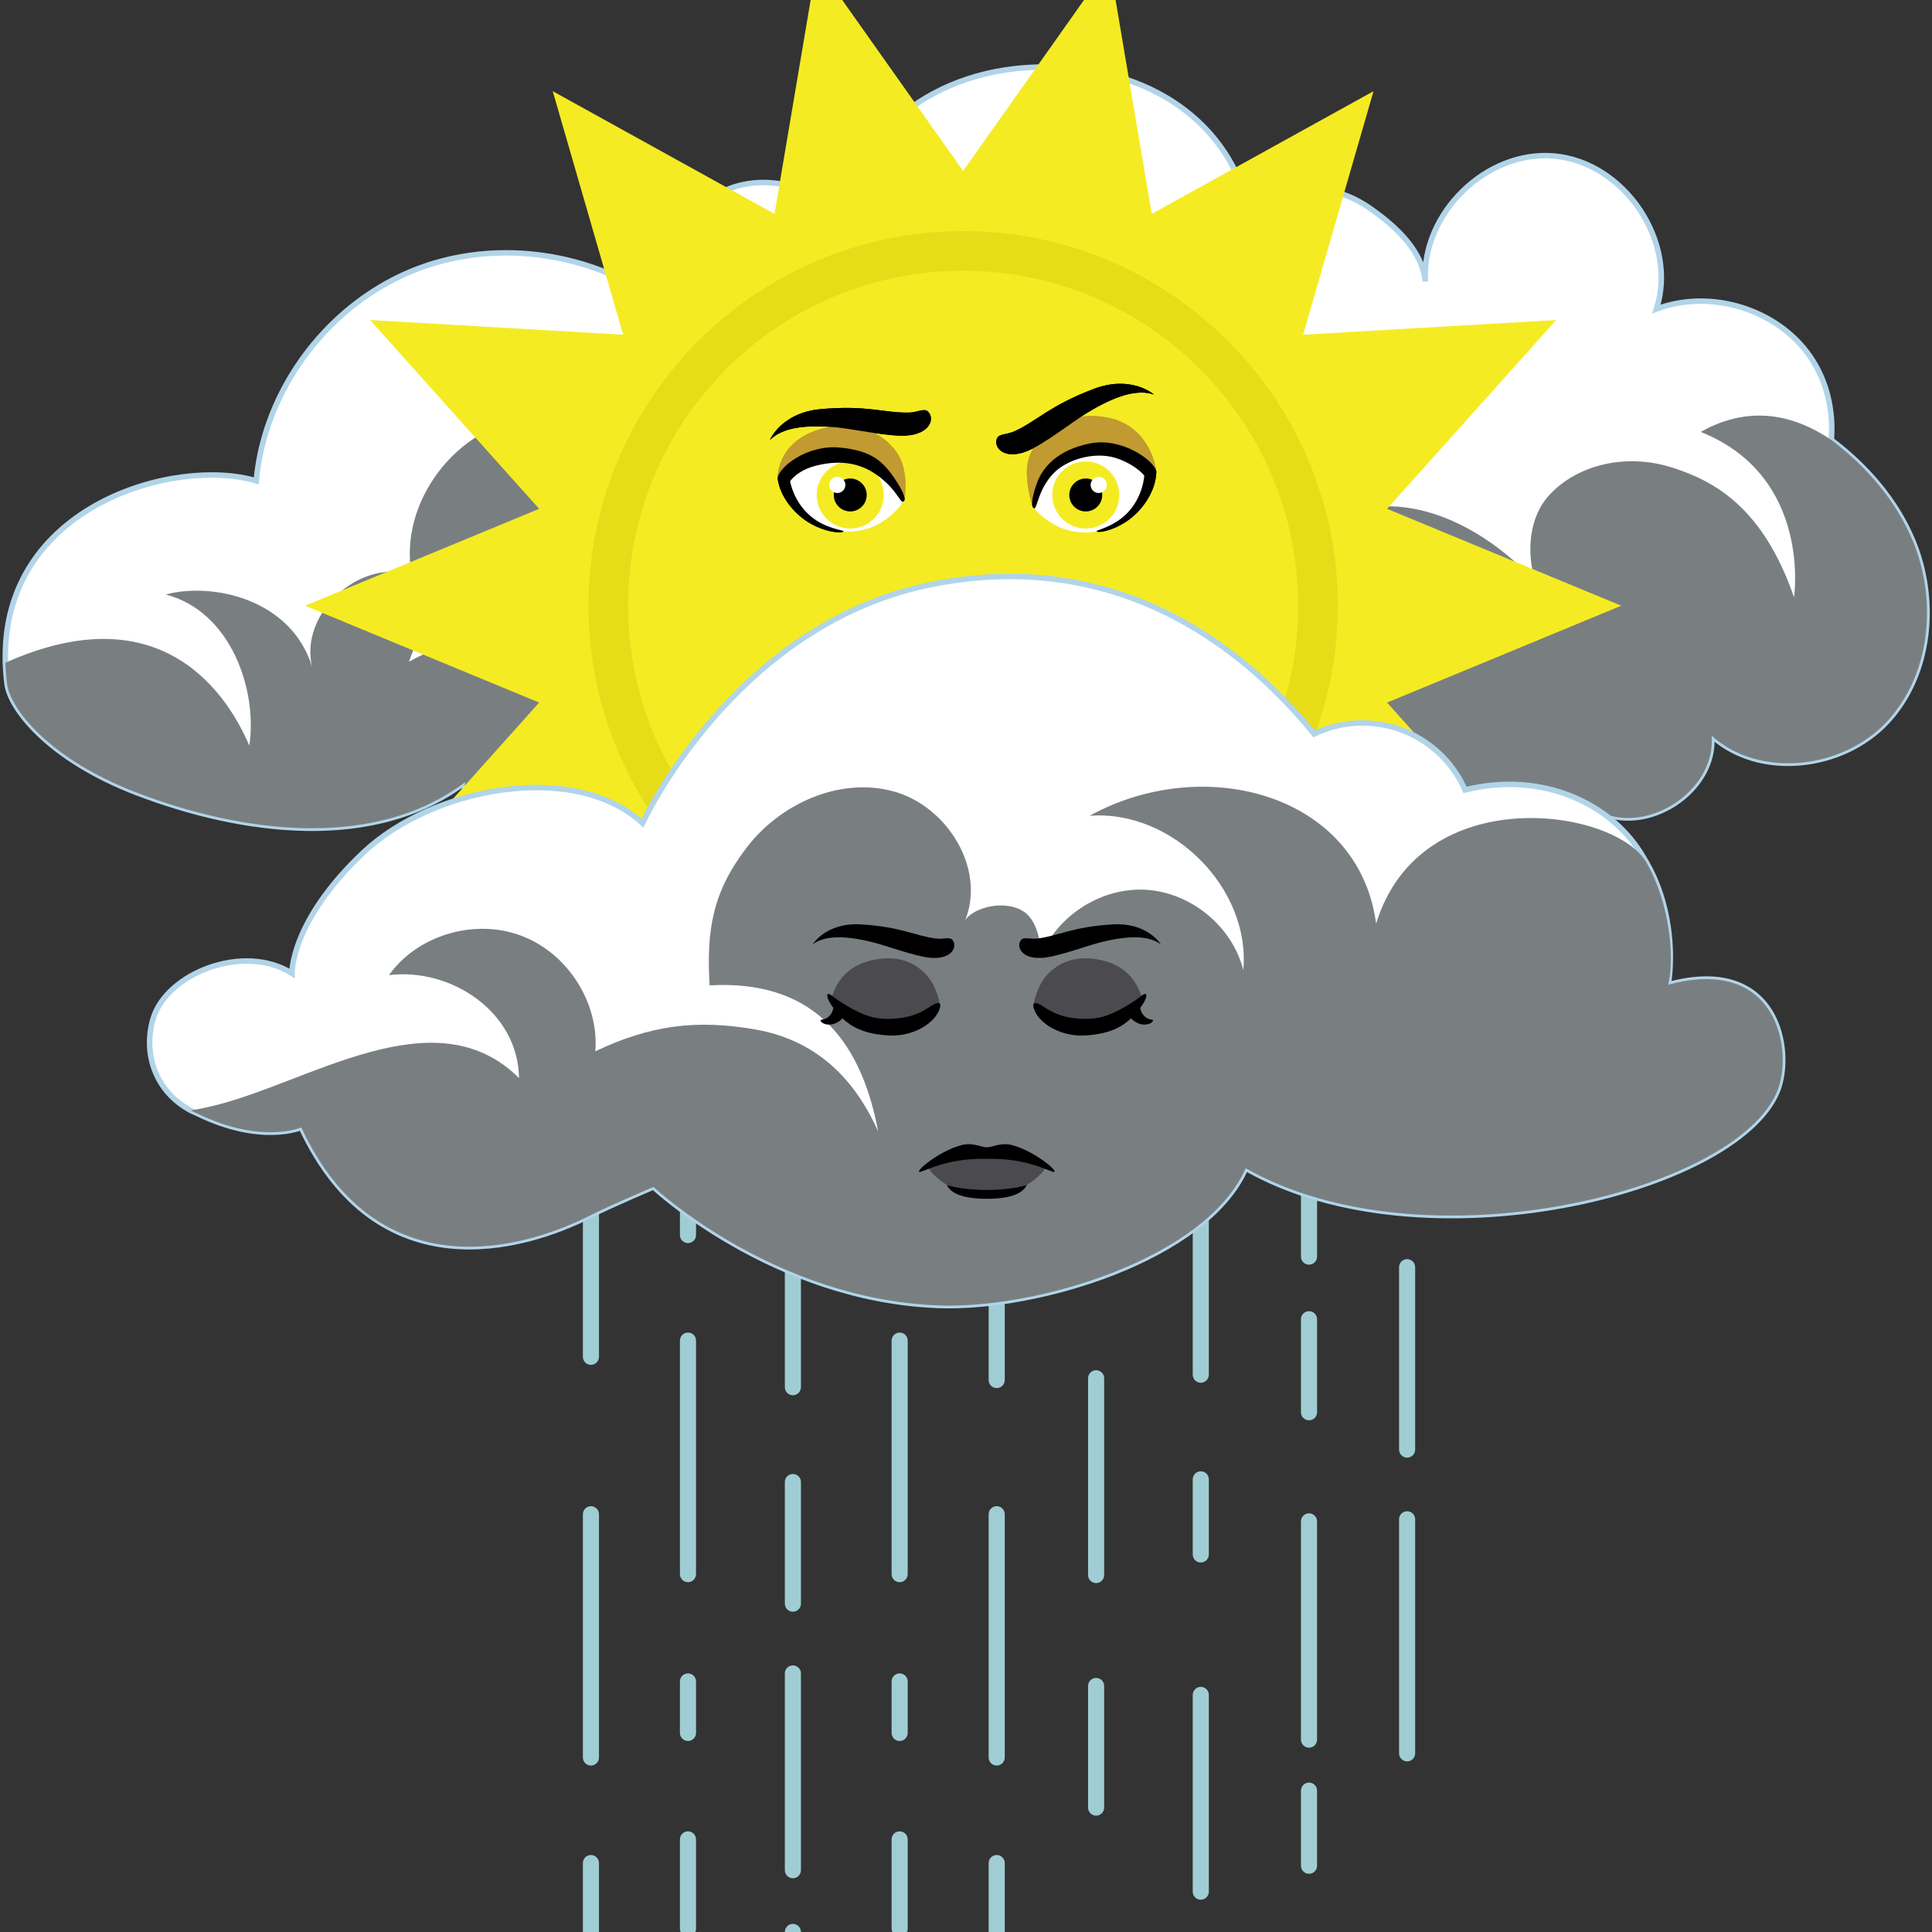 <?xml version="1.0" encoding="UTF-8" standalone="no"?>
<svg
   xmlns:dc="http://purl.org/dc/elements/1.1/"
   xmlns:cc="http://creativecommons.org/ns#"
   xmlns:rdf="http://www.w3.org/1999/02/22-rdf-syntax-ns#"
   xmlns:svg="http://www.w3.org/2000/svg"
   xmlns="http://www.w3.org/2000/svg"
   xmlns:xlink="http://www.w3.org/1999/xlink"
   xmlns:sodipodi="http://sodipodi.sourceforge.net/DTD/sodipodi-0.dtd"
   xmlns:inkscape="http://www.inkscape.org/namespaces/inkscape"
   version="1.0"
   id="Capa_1"
   x="0px"
   y="0px"
   width="360px"
   height="360px"
   viewBox="0 0 360 360"
   enable-background="new 0 0 360 360"
   xml:space="preserve"
   sodipodi:docname="176.svg"
   inkscape:version="1.0 (4035a4fb49, 2020-05-01)"><rect x="0" y="0" width="360" height="360" fill="#333333" stroke="none"/><defs
   id="defs525">
	<defs
   id="defs3">
		<rect
   height="361.142"
   width="360"
   id="SVGID_1_" />
	</defs>
	<clipPath
   id="SVGID_2_">
		<use
   id="use5"
   overflow="visible"
   xlink:href="#SVGID_1_" />
	</clipPath>
	
	
	
	
	
	
	
	

		
		
		
		
		
		
		
		
		
		
		
		
		
		
		
		
		
	<clipPath
   id="SVGID_2_-6"><use
     id="use5-2"
     overflow="visible"
     xlink:href="#SVGID_3_" /></clipPath><clipPath
   id="clipPath118"><use
     id="use116"
     overflow="visible"
     xlink:href="#SVGID_3_" /></clipPath><clipPath
   id="SVGID_2_-3"><use
     id="use5-8"
     overflow="visible"
     xlink:href="#SVGID_3_" /></clipPath><clipPath
   id="clipPath487"><use
     id="use485"
     overflow="visible"
     xlink:href="#SVGID_3_" /></clipPath><clipPath
   id="SVGID_2_-4"><use
     id="use5-27"
     overflow="visible"
     xlink:href="#SVGID_3_" /></clipPath><clipPath
   id="clipPath487-2"><use
     id="use485-8"
     overflow="visible"
     xlink:href="#SVGID_3_" /></clipPath><clipPath
   id="SVGID_2_-0"><use
     id="use5-9"
     overflow="visible"
     xlink:href="#SVGID_3_" /></clipPath><clipPath
   id="SVGID_2_-2"><use
     id="use5-4"
     overflow="visible"
     xlink:href="#SVGID_3_" /></clipPath><rect
   id="SVGID_3_"
   y="-0.57"
   width="360"
   height="361.141" /></defs><sodipodi:namedview
   inkscape:document-rotation="0"
   pagecolor="#ffffff"
   bordercolor="#666666"
   borderopacity="1"
   objecttolerance="10"
   gridtolerance="10"
   guidetolerance="10"
   inkscape:pageopacity="0"
   inkscape:pageshadow="2"
   inkscape:window-width="1920"
   inkscape:window-height="1017"
   id="namedview523"
   showgrid="false"
   inkscape:zoom="1.28"
   inkscape:cx="264.43459"
   inkscape:cy="182.76698"
   inkscape:window-x="-8"
   inkscape:window-y="-8"
   inkscape:window-maximized="1"
   inkscape:current-layer="Capa_1" />
<g
   id="g114">
			<g
   id="g88">
				<path
   fill="#a0cdd3"
   d="m 110.112,117.82 c -0.829,0 -1.5,-0.671 -1.5,-1.5 v -10 c 0,-0.829 0.671,-1.5 1.5,-1.5 0.829,0 1.5,0.671 1.5,1.5 v 10 c 0,0.829 -0.671,1.5 -1.5,1.5 z"
   id="path86" />
			</g>
			<g
   id="g92">
				<path
   fill="#a0cdd3"
   d="m 110.112,171.654 c -0.829,0 -1.5,-0.671 -1.5,-1.5 V 138.82 c 0,-0.829 0.671,-1.5 1.5,-1.5 0.829,0 1.5,0.671 1.5,1.5 v 31.333 c 0,0.829 -0.671,1.501 -1.5,1.501 z"
   id="path90" />
			</g>
			<g
   id="g96">
				<path
   fill="#a0cdd3"
   d="m 110.112,199.654 c -0.829,0 -1.5,-0.671 -1.5,-1.5 v -12 c 0,-0.829 0.671,-1.5 1.5,-1.5 0.829,0 1.5,0.671 1.5,1.5 v 12 c 0,0.828 -0.671,1.5 -1.5,1.5 z"
   id="path94" />
			</g>
			<g
   id="g100">
				<path
   fill="#a0cdd3"
   d="m 110.112,254.32 c -0.829,0 -1.5,-0.672 -1.5,-1.5 v -33.333 c 0,-0.828 0.671,-1.5 1.5,-1.5 0.829,0 1.5,0.672 1.5,1.5 v 33.333 c 0,0.828 -0.671,1.5 -1.5,1.5 z"
   id="path98" />
			</g>
			<g
   id="g104">
				<path
   fill="#a0cdd3"
   d="m 110.112,362.655 c -0.829,0 -1.5,-0.672 -1.5,-1.5 v -14 c 0,-0.828 0.671,-1.5 1.5,-1.5 0.829,0 1.5,0.672 1.5,1.5 v 14 c 0,0.828 -0.671,1.5 -1.5,1.5 z"
   id="path102" />
			</g>
			<g
   id="g108">
				<path
   fill="#a0cdd3"
   d="m 110.112,98.654 c -0.829,0 -1.5,-0.671 -1.5,-1.5 v -14 c 0,-0.829 0.671,-1.5 1.5,-1.5 0.829,0 1.5,0.671 1.5,1.5 v 14 c 0,0.828 -0.671,1.5 -1.5,1.5 z"
   id="path106" />
			</g>
			<g
   id="g112">
				<path
   fill="#a0cdd3"
   d="m 110.112,328.987 c -0.829,0 -1.5,-0.672 -1.5,-1.5 v -45.333 c 0,-0.828 0.671,-1.5 1.5,-1.5 0.829,0 1.5,0.672 1.5,1.5 v 45.333 c 0,0.828 -0.671,1.5 -1.5,1.5 z"
   id="path110" />
			</g>
		</g><g
   id="g140">
			<g
   id="g118">
				<path
   fill="#a0cdd3"
   d="m 128.195,179.805 c -0.828,0 -1.5,-0.671 -1.5,-1.5 v -39.03 c 0,-0.829 0.672,-1.5 1.5,-1.5 0.829,0 1.5,0.671 1.5,1.5 v 39.03 c 0,0.828 -0.671,1.5 -1.5,1.5 z"
   id="path116" />
			</g>
			<g
   id="g122">
				<path
   fill="#a0cdd3"
   d="m 128.195,128.458 c -0.828,0 -1.5,-0.671 -1.5,-1.5 V 87.927 c 0,-0.829 0.672,-1.5 1.5,-1.5 0.829,0 1.5,0.671 1.5,1.5 v 39.031 c 0,0.828 -0.671,1.5 -1.5,1.5 z"
   id="path120" />
			</g>
			<g
   id="g126">
				<path
   fill="#a0cdd3"
   d="m 128.195,231.633 c -0.828,0 -1.5,-0.672 -1.5,-1.5 v -21.755 c 0,-0.829 0.672,-1.5 1.5,-1.5 0.829,0 1.5,0.671 1.5,1.5 v 21.755 c 0,0.828 -0.671,1.5 -1.5,1.5 z"
   id="path124" />
			</g>
			<g
   id="g130">
				<path
   fill="#a0cdd3"
   d="m 128.195,324.411 c -0.828,0 -1.5,-0.672 -1.5,-1.5 v -9.598 c 0,-0.828 0.672,-1.5 1.5,-1.5 0.829,0 1.5,0.672 1.5,1.5 v 9.598 c 0,0.828 -0.671,1.5 -1.5,1.5 z"
   id="path128" />
			</g>
			<g
   id="g134">
				<path
   fill="#a0cdd3"
   d="m 128.195,360.881 c -0.828,0 -1.5,-0.672 -1.5,-1.5 v -16.637 c 0,-0.828 0.672,-1.5 1.5,-1.5 0.829,0 1.5,0.672 1.5,1.5 v 16.637 c 0,0.828 -0.671,1.5 -1.5,1.5 z"
   id="path132" />
			</g>
			<g
   id="g138">
				<path
   fill="#a0cdd3"
   d="m 128.195,294.817 c -0.828,0 -1.5,-0.672 -1.5,-1.5 v -43.51 c 0,-0.828 0.672,-1.5 1.5,-1.5 0.829,0 1.5,0.672 1.5,1.5 v 43.51 c 0,0.829 -0.671,1.5 -1.5,1.5 z"
   id="path136" />
			</g>
		</g><g
   id="g200">
			<g
   id="g170">
				<path
   fill="#a0cdd3"
   d="m 243.916,325.655 c -0.829,0 -1.5,-0.672 -1.5,-1.5 v -40.667 c 0,-0.828 0.671,-1.5 1.5,-1.5 0.828,0 1.5,0.672 1.5,1.5 v 40.667 c 0,0.828 -0.672,1.5 -1.5,1.5 z"
   id="path168" />
			</g>
			<g
   id="g174">
				<path
   fill="#a0cdd3"
   d="m 243.916,235.654 c -0.829,0 -1.5,-0.672 -1.5,-1.5 V 216.82 c 0,-0.828 0.671,-1.5 1.5,-1.5 0.828,0 1.5,0.672 1.5,1.5 v 17.334 c 0,0.828 -0.672,1.5 -1.5,1.5 z"
   id="path172" />
			</g>
			<g
   id="g178">
				<path
   fill="#a0cdd3"
   d="m 243.916,136.154 c -0.829,0 -1.5,-0.671 -1.5,-1.5 V 117.32 c 0,-0.829 0.671,-1.5 1.5,-1.5 0.828,0 1.5,0.671 1.5,1.5 v 17.333 c 0,0.829 -0.672,1.501 -1.5,1.501 z"
   id="path176" />
			</g>
			<g
   id="g182">
				<path
   fill="#a0cdd3"
   d="m 243.916,264.654 c -0.829,0 -1.5,-0.672 -1.5,-1.5 V 245.82 c 0,-0.828 0.671,-1.5 1.5,-1.5 0.828,0 1.5,0.672 1.5,1.5 v 17.334 c 0,0.828 -0.672,1.5 -1.5,1.5 z"
   id="path180" />
			</g>
			<g
   id="g186">
				<path
   fill="#a0cdd3"
   d="m 243.916,206.82 c -0.829,0 -1.5,-0.671 -1.5,-1.5 v -10 c 0,-0.829 0.671,-1.5 1.5,-1.5 0.828,0 1.5,0.671 1.5,1.5 v 10 c 0,0.829 -0.672,1.5 -1.5,1.5 z"
   id="path184" />
			</g>
			<g
   id="g190">
				<path
   fill="#a0cdd3"
   d="m 243.916,103.487 c -0.829,0 -1.5,-0.671 -1.5,-1.5 v -10 c 0,-0.829 0.671,-1.5 1.5,-1.5 0.828,0 1.5,0.671 1.5,1.5 v 10 c 0,0.829 -0.672,1.5 -1.5,1.5 z"
   id="path188" />
			</g>
			<g
   id="g194">
				<path
   fill="#a0cdd3"
   d="m 243.916,187.32 c -0.829,0 -1.5,-0.671 -1.5,-1.5 v -35.333 c 0,-0.829 0.671,-1.5 1.5,-1.5 0.828,0 1.5,0.671 1.5,1.5 v 35.333 c 0,0.829 -0.672,1.5 -1.5,1.5 z"
   id="path192" />
			</g>
			<g
   id="g198">
				<path
   fill="#a0cdd3"
   d="m 243.916,349.155 c -0.829,0 -1.5,-0.672 -1.5,-1.5 v -14 c 0,-0.828 0.671,-1.5 1.5,-1.5 0.828,0 1.5,0.672 1.5,1.5 v 14 c 0,0.828 -0.672,1.5 -1.5,1.5 z"
   id="path196" />
			</g>
		</g><g
   id="g230">
			<g
   id="g204">
				<path
   fill="#a0cdd3"
   d="m 204.244,157.82 c -0.828,0 -1.5,-0.671 -1.5,-1.5 v -10 c 0,-0.829 0.672,-1.5 1.5,-1.5 0.828,0 1.5,0.671 1.5,1.5 v 10 c 0,0.829 -0.672,1.5 -1.5,1.5 z"
   id="path202" />
			</g>
			<g
   id="g208">
				<path
   fill="#a0cdd3"
   d="m 204.244,108.487 c -0.828,0 -1.5,-0.671 -1.5,-1.5 v -10 c 0,-0.829 0.672,-1.5 1.5,-1.5 0.828,0 1.5,0.671 1.5,1.5 v 10 c 0,0.829 -0.672,1.5 -1.5,1.5 z"
   id="path206" />
			</g>
			<g
   id="g212">
				<path
   fill="#a0cdd3"
   d="m 204.244,338.321 c -0.828,0 -1.5,-0.672 -1.5,-1.5 v -22.666 c 0,-0.829 0.672,-1.5 1.5,-1.5 0.828,0 1.5,0.672 1.5,1.5 v 22.666 c 0,0.828 -0.672,1.5 -1.5,1.5 z"
   id="path210" />
			</g>
			<g
   id="g216">
				<path
   fill="#a0cdd3"
   d="m 204.244,136.32 c -0.828,0 -1.5,-0.671 -1.5,-1.5 v -17.333 c 0,-0.829 0.672,-1.5 1.5,-1.5 0.828,0 1.5,0.671 1.5,1.5 v 17.333 c 0,0.829 -0.672,1.5 -1.5,1.5 z"
   id="path214" />
			</g>
			<g
   id="g220">
				<path
   fill="#a0cdd3"
   d="m 204.244,204.32 c -0.828,0 -1.5,-0.671 -1.5,-1.5 v -35.333 c 0,-0.829 0.672,-1.5 1.5,-1.5 0.828,0 1.5,0.671 1.5,1.5 v 35.333 c 0,0.829 -0.672,1.5 -1.5,1.5 z"
   id="path218" />
			</g>
			<g
   id="g224">
				<path
   fill="#a0cdd3"
   d="m 204.244,237.654 c -0.828,0 -1.5,-0.672 -1.5,-1.5 v -14 c 0,-0.828 0.672,-1.5 1.5,-1.5 0.828,0 1.5,0.672 1.5,1.5 v 14 c 0,0.828 -0.672,1.5 -1.5,1.5 z"
   id="path222" />
			</g>
			<g
   id="g228">
				<path
   fill="#a0cdd3"
   d="m 204.244,294.987 c -0.828,0 -1.5,-0.672 -1.5,-1.5 V 256.82 c 0,-0.828 0.672,-1.5 1.5,-1.5 0.828,0 1.5,0.672 1.5,1.5 v 36.667 c 0,0.828 -0.672,1.5 -1.5,1.5 z"
   id="path226" />
			</g>
		</g><g
   id="g264">
			<g
   id="g234">
				<path
   fill="#a0cdd3"
   d="m 147.744,122.82 c -0.828,0 -1.5,-0.671 -1.5,-1.5 v -10 c 0,-0.829 0.672,-1.5 1.5,-1.5 0.828,0 1.5,0.671 1.5,1.5 v 10 c 0,0.829 -0.672,1.5 -1.5,1.5 z"
   id="path232" />
			</g>
			<g
   id="g238">
				<path
   fill="#a0cdd3"
   d="m 147.744,300.32 c -0.828,0 -1.5,-0.672 -1.5,-1.5 v -22.666 c 0,-0.828 0.672,-1.5 1.5,-1.5 0.828,0 1.5,0.672 1.5,1.5 v 22.666 c 0,0.828 -0.672,1.5 -1.5,1.5 z"
   id="path236" />
			</g>
			<g
   id="g242">
				<path
   fill="#a0cdd3"
   d="m 147.744,101.32 c -0.828,0 -1.5,-0.671 -1.5,-1.5 V 82.487 c 0,-0.829 0.672,-1.5 1.5,-1.5 0.828,0 1.5,0.671 1.5,1.5 V 99.82 c 0,0.829 -0.672,1.5 -1.5,1.5 z"
   id="path240" />
			</g>
			<g
   id="g246">
				<path
   fill="#a0cdd3"
   d="m 147.744,378.821 c -0.828,0 -1.5,-0.672 -1.5,-1.5 v -17.334 c 0,-0.828 0.672,-1.5 1.5,-1.5 0.828,0 1.5,0.672 1.5,1.5 v 17.334 c 0,0.828 -0.672,1.5 -1.5,1.5 z"
   id="path244" />
			</g>
			<g
   id="g250">
				<path
   fill="#a0cdd3"
   d="m 147.744,169.32 c -0.828,0 -1.5,-0.671 -1.5,-1.5 v -35.333 c 0,-0.829 0.672,-1.5 1.5,-1.5 0.828,0 1.5,0.671 1.5,1.5 v 35.333 c 0,0.829 -0.672,1.5 -1.5,1.5 z"
   id="path248" />
			</g>
			<g
   id="g254">
				<path
   fill="#a0cdd3"
   d="m 147.744,202.654 c -0.828,0 -1.5,-0.671 -1.5,-1.5 v -14 c 0,-0.829 0.672,-1.5 1.5,-1.5 0.828,0 1.5,0.671 1.5,1.5 v 14 c 0,0.828 -0.672,1.5 -1.5,1.5 z"
   id="path252" />
			</g>
			<g
   id="g258">
				<path
   fill="#a0cdd3"
   d="m 147.744,259.987 c -0.828,0 -1.5,-0.672 -1.5,-1.5 V 221.82 c 0,-0.828 0.672,-1.5 1.5,-1.5 0.828,0 1.5,0.672 1.5,1.5 v 36.667 c 0,0.828 -0.672,1.5 -1.5,1.5 z"
   id="path256" />
			</g>
			<g
   id="g262">
				<path
   fill="#a0cdd3"
   d="m 147.744,349.987 c -0.828,0 -1.5,-0.672 -1.5,-1.5 V 311.82 c 0,-0.828 0.672,-1.5 1.5,-1.5 0.828,0 1.5,0.672 1.5,1.5 v 36.667 c 0,0.828 -0.672,1.5 -1.5,1.5 z"
   id="path260" />
			</g>
		</g><g
   id="g290">
			<g
   id="g268">
				<path
   fill="#a0cdd3"
   d="m 262.195,165.47 c -0.828,0 -1.5,-0.671 -1.5,-1.5 v -16.675 c 0,-0.829 0.672,-1.5 1.5,-1.5 0.829,0 1.5,0.671 1.5,1.5 v 16.675 c 0,0.828 -0.671,1.5 -1.5,1.5 z"
   id="path266" />
			</g>
			<g
   id="g272">
				<path
   fill="#a0cdd3"
   d="m 262.195,102.938 c -0.828,0 -1.5,-0.671 -1.5,-1.5 V 84.764 c 0,-0.829 0.672,-1.5 1.5,-1.5 0.829,0 1.5,0.671 1.5,1.5 v 16.675 c 0,0.828 -0.671,1.499 -1.5,1.499 z"
   id="path270" />
			</g>
			<g
   id="g276">
				<path
   fill="#a0cdd3"
   d="m 262.195,134.845 c -0.828,0 -1.5,-0.671 -1.5,-1.5 V 116.67 c 0,-0.829 0.672,-1.5 1.5,-1.5 0.829,0 1.5,0.671 1.5,1.5 v 16.675 c 0,0.829 -0.671,1.5 -1.5,1.5 z"
   id="path274" />
			</g>
			<g
   id="g280">
				<path
   fill="#a0cdd3"
   d="m 262.195,271.612 c -0.828,0 -1.5,-0.672 -1.5,-1.5 v -33.991 c 0,-0.828 0.672,-1.5 1.5,-1.5 0.829,0 1.5,0.672 1.5,1.5 v 33.991 c 0,0.828 -0.671,1.5 -1.5,1.5 z"
   id="path278" />
			</g>
			<g
   id="g284">
				<path
   fill="#a0cdd3"
   d="m 262.195,222.068 c -0.828,0 -1.5,-0.672 -1.5,-1.5 v -43.611 c 0,-0.829 0.672,-1.5 1.5,-1.5 0.829,0 1.5,0.671 1.5,1.5 v 43.611 c 0,0.828 -0.671,1.5 -1.5,1.5 z"
   id="path282" />
			</g>
			<g
   id="g288">
				<path
   fill="#a0cdd3"
   d="m 262.195,328.211 c -0.828,0 -1.5,-0.672 -1.5,-1.5 V 283.1 c 0,-0.828 0.672,-1.5 1.5,-1.5 0.829,0 1.5,0.672 1.5,1.5 v 43.612 c 0,0.828 -0.671,1.499 -1.5,1.499 z"
   id="path286" />
			</g>
		</g><g
   id="g320">
			<g
   id="g294">
				<path
   fill="#a0cdd3"
   d="m 185.721,88.82 c -0.828,0 -1.5,-0.671 -1.5,-1.5 v -10 c 0,-0.829 0.672,-1.5 1.5,-1.5 0.829,0 1.5,0.671 1.5,1.5 v 10 c 0,0.829 -0.671,1.5 -1.5,1.5 z"
   id="path292" />
			</g>
			<g
   id="g298">
				<path
   fill="#a0cdd3"
   d="m 185.721,179.32 c -0.828,0 -1.5,-0.671 -1.5,-1.5 v -31.333 c 0,-0.829 0.672,-1.5 1.5,-1.5 0.829,0 1.5,0.671 1.5,1.5 v 31.333 c 0,0.829 -0.671,1.5 -1.5,1.5 z"
   id="path296" />
			</g>
			<g
   id="g302">
				<path
   fill="#a0cdd3"
   d="m 185.721,208.32 c -0.828,0 -1.5,-0.671 -1.5,-1.5 v -12 c 0,-0.829 0.672,-1.5 1.5,-1.5 0.829,0 1.5,0.671 1.5,1.5 v 12 c 0,0.829 -0.671,1.5 -1.5,1.5 z"
   id="path300" />
			</g>
			<g
   id="g306">
				<path
   fill="#a0cdd3"
   d="m 185.721,258.654 c -0.828,0 -1.5,-0.672 -1.5,-1.5 V 223.82 c 0,-0.828 0.672,-1.5 1.5,-1.5 0.829,0 1.5,0.672 1.5,1.5 v 33.334 c 0,0.828 -0.671,1.5 -1.5,1.5 z"
   id="path304" />
			</g>
			<g
   id="g310">
				<path
   fill="#a0cdd3"
   d="m 185.721,134.32 c -0.828,0 -1.5,-0.671 -1.5,-1.5 V 99.487 c 0,-0.829 0.672,-1.5 1.5,-1.5 0.829,0 1.5,0.671 1.5,1.5 v 33.333 c 0,0.829 -0.671,1.5 -1.5,1.5 z"
   id="path308" />
			</g>
			<g
   id="g314">
				<path
   fill="#a0cdd3"
   d="m 185.721,362.655 c -0.828,0 -1.5,-0.672 -1.5,-1.5 v -14 c 0,-0.828 0.672,-1.5 1.5,-1.5 0.829,0 1.5,0.672 1.5,1.5 v 14 c 0,0.828 -0.671,1.5 -1.5,1.5 z"
   id="path312" />
			</g>
			<g
   id="g318">
				<path
   fill="#a0cdd3"
   d="m 185.721,328.987 c -0.828,0 -1.5,-0.672 -1.5,-1.5 v -45.333 c 0,-0.828 0.672,-1.5 1.5,-1.5 0.829,0 1.5,0.672 1.5,1.5 v 45.333 c 0,0.828 -0.671,1.5 -1.5,1.5 z"
   id="path316" />
			</g>
		</g><g
   id="g350">
			<g
   id="g324">
				<path
   fill="#a0cdd3"
   d="m 167.638,179.805 c -0.829,0 -1.5,-0.671 -1.5,-1.5 v -39.03 c 0,-0.829 0.671,-1.5 1.5,-1.5 0.829,0 1.5,0.671 1.5,1.5 v 39.03 c 0,0.828 -0.671,1.5 -1.5,1.5 z"
   id="path322" />
			</g>
			<g
   id="g328">
				<path
   fill="#a0cdd3"
   d="m 167.638,128.458 c -0.829,0 -1.5,-0.671 -1.5,-1.5 V 87.927 c 0,-0.829 0.671,-1.5 1.5,-1.5 0.829,0 1.5,0.671 1.5,1.5 v 39.031 c 0,0.828 -0.671,1.5 -1.5,1.5 z"
   id="path326" />
			</g>
			<g
   id="g332">
				<path
   fill="#a0cdd3"
   d="m 167.638,231.633 c -0.829,0 -1.5,-0.672 -1.5,-1.5 v -21.755 c 0,-0.829 0.671,-1.5 1.5,-1.5 0.829,0 1.5,0.671 1.5,1.5 v 21.755 c 0,0.828 -0.671,1.5 -1.5,1.5 z"
   id="path330" />
			</g>
			<g
   id="g336">
				<path
   fill="#a0cdd3"
   d="m 167.638,79.632 c -0.829,0 -1.5,-0.671 -1.5,-1.5 V 56.377 c 0,-0.829 0.671,-1.5 1.5,-1.5 0.829,0 1.5,0.671 1.5,1.5 v 21.755 c 0,0.829 -0.671,1.5 -1.5,1.5 z"
   id="path334" />
			</g>
			<g
   id="g340">
				<path
   fill="#a0cdd3"
   d="m 167.638,324.411 c -0.829,0 -1.5,-0.672 -1.5,-1.5 v -9.598 c 0,-0.828 0.671,-1.5 1.5,-1.5 0.829,0 1.5,0.672 1.5,1.5 v 9.598 c 0,0.828 -0.671,1.5 -1.5,1.5 z"
   id="path338" />
			</g>
			<g
   id="g344">
				<path
   fill="#a0cdd3"
   d="m 167.638,360.881 c -0.829,0 -1.5,-0.672 -1.5,-1.5 v -16.637 c 0,-0.828 0.671,-1.5 1.5,-1.5 0.829,0 1.5,0.672 1.5,1.5 v 16.637 c 0,0.828 -0.671,1.5 -1.5,1.5 z"
   id="path342" />
			</g>
			<g
   id="g348">
				<path
   fill="#a0cdd3"
   d="m 167.638,294.817 c -0.829,0 -1.5,-0.672 -1.5,-1.5 v -43.51 c 0,-0.828 0.671,-1.5 1.5,-1.5 0.829,0 1.5,0.672 1.5,1.5 v 43.51 c 0,0.829 -0.671,1.5 -1.5,1.5 z"
   id="path346" />
			</g>
		</g><g
   id="g376">
			<g
   id="g354">
				<path
   fill="#a0cdd3"
   d="m 223.749,257.654 c -0.829,0 -1.5,-0.672 -1.5,-1.5 V 224.82 c 0,-0.828 0.671,-1.5 1.5,-1.5 0.829,0 1.5,0.672 1.5,1.5 v 31.334 c 0,0.828 -0.671,1.5 -1.5,1.5 z"
   id="path352" />
			</g>
			<g
   id="g358">
				<path
   fill="#a0cdd3"
   d="m 223.749,291.154 c -0.829,0 -1.5,-0.672 -1.5,-1.5 v -14 c 0,-0.828 0.671,-1.5 1.5,-1.5 0.829,0 1.5,0.672 1.5,1.5 v 14 c 0,0.828 -0.671,1.5 -1.5,1.5 z"
   id="path356" />
			</g>
			<g
   id="g362">
				<path
   fill="#a0cdd3"
   d="m 223.749,353.987 c -0.829,0 -1.5,-0.672 -1.5,-1.5 v -36.666 c 0,-0.828 0.671,-1.5 1.5,-1.5 0.829,0 1.5,0.672 1.5,1.5 v 36.666 c 0,0.828 -0.671,1.5 -1.5,1.5 z"
   id="path360" />
			</g>
			<g
   id="g366">
				<path
   fill="#a0cdd3"
   d="m 223.749,175.987 c -0.829,0 -1.5,-0.671 -1.5,-1.5 v -45.333 c 0,-0.829 0.671,-1.5 1.5,-1.5 0.829,0 1.5,0.671 1.5,1.5 v 45.333 c 0,0.829 -0.671,1.5 -1.5,1.5 z"
   id="path364" />
			</g>
			<g
   id="g370">
				<path
   fill="#a0cdd3"
   d="m 223.749,207.32 c -0.829,0 -1.5,-0.671 -1.5,-1.5 v -19.333 c 0,-0.829 0.671,-1.5 1.5,-1.5 0.829,0 1.5,0.671 1.5,1.5 v 19.333 c 0,0.829 -0.671,1.5 -1.5,1.5 z"
   id="path368" />
			</g>
			<g
   id="g374">
				<path
   fill="#a0cdd3"
   d="m 223.749,117.32 c -0.829,0 -1.5,-0.671 -1.5,-1.5 V 96.487 c 0,-0.829 0.671,-1.5 1.5,-1.5 0.829,0 1.5,0.671 1.5,1.5 v 19.333 c 0,0.829 -0.671,1.5 -1.5,1.5 z"
   id="path372" />
			</g>
		</g><g
   transform="matrix(1.029,0,0,1.02,-5.19,-2.593)"
   id="g496"
   clip-path="url(#SVGID_2_)">
		<g
   id="g492">
			<path
   id="path488"
   d="m 6.021,123.616 c 0.044,1.267 0.139,2.583 0.312,3.921 0.556,4.384 7.473,13.625 23.477,19.812 19.213,7.42 43.032,10.529 59.446,-1.906 -1.245,10.708 10.741,17.624 20.755,21.554 10.666,4.153 21.547,8.359 32.964,8.852 11.418,0.479 23.677,-3.413 30.353,-12.683 9.402,16.382 33.376,22.158 49.195,11.866 9.697,13.898 28.996,20.22 45.028,14.724 16.026,-5.47 27.422,-22.284 26.574,-39.21 8.909,4.867 21.718,-3.473 20.866,-13.606 8.72,7.935 23.78,6.083 31.765,-2.589 7.971,-8.674 9.137,-22.292 4.594,-33.165 -3.061,-7.315 -8.354,-13.448 -14.69,-18.275 0.225,-2.688 0.008,-5.419 -0.638,-8.041 -0.648,-2.594 -1.729,-5.062 -3.248,-7.269 -5.929,-8.614 -18.021,-12.341 -27.78,-8.598 3.924,-12.221 -5.727,-26.793 -18.499,-27.959 -12.358,-1.127 -24.082,10.612 -23.343,22.908 -0.604,-5.624 -5.205,-9.921 -9.851,-13.238 -10.877,-7.771 -20.069,-0.697 -22.189,0.152 C 227.991,25.76 213.733,14.191 192.829,14.802 171.941,15.401 158.676,29.253 157.703,42.991 152.715,35.886 141.891,33.696 134.53,38.303 127.194,42.928 124.439,53.621 128.687,61.2 116.263,49.403 96.926,45.502 80.908,51.554 64.874,57.605 52.955,73.325 51.442,90.391 37.094,85.985 5.156,94.721 6.021,123.616 Z"
   stroke-miterlimit="10"
   stroke="#b1d4e9"
   fill="#ffffff" />
			<path
   id="path490"
   d="m 240.463,123.629 c -5.26,-0.457 -10.567,1.175 -15.053,3.959 -0.804,0.499 -1.674,1.056 -2.613,0.949 -1.08,-0.123 -1.844,-1.065 -2.587,-1.857 -4.073,-4.344 -10.599,-5.652 -16.496,-4.812 -5.896,0.841 -11.344,3.529 -16.675,6.181 0.821,-5.921 1.87,-12.309 6.169,-16.462 3.727,-3.601 9.44,-4.766 14.471,-3.518 5.031,1.248 9.354,4.691 12.279,8.97 0.869,1.27 1.856,2.763 3.391,2.885 0.96,0.077 1.858,-0.428 2.712,-0.875 7.779,-4.063 17.493,-4.189 25.375,-0.33 7.882,3.859 13.737,11.61 15.298,20.247 -0.911,-5.035 -21.68,-14.939 -26.271,-15.337 z"
   stroke-miterlimit="10"
   stroke="#b1d4e9"
   fill="#ffffff" />
		</g>
		<path
   id="path494"
   d="m 351.35,101.185 c -3.061,-7.315 -8.354,-13.448 -14.69,-18.275 -8.911,-6.072 -16.892,-5.285 -23.645,-1.464 20.205,8.128 16.897,30.204 16.897,30.204 -5.604,-16.38 -14.392,-21.246 -22.113,-23.707 -8.415,-2.681 -17.145,-0.465 -22.175,5.009 -3.735,4.066 -4.19,10.458 -2.579,15.8 -14.052,-14.968 -28.886,-15.765 -35.217,-11.403 14.069,3.063 17.373,16.155 17.373,16.155 -36.376,-17.766 -56.801,0.481 -56.801,0.481 0,0 1.357,-18.022 26.063,-18.773 -1.347,-12.804 -10.185,-26.594 -25.236,-27.529 -18.583,-1.142 -33.928,12.099 -33.188,31.958 -6.645,-1.483 -13.541,5.75 -11.757,12.317 -4.604,-3.631 -9.495,-7.412 -15.294,-8.355 -5.799,-0.931 -12.678,2.09 -13.879,7.841 -8.119,0.808 -14.78,8.903 -13.986,17.02 -10.968,-10.39 -28.907,-12.543 -42.023,-5.034 6.323,-18.98 30.68,-29.473 48.836,-21.053 -0.42,-13.364 -13.641,-24.89 -26.938,-23.49 -13.285,1.415 -23.81,15.471 -21.405,28.621 -9.526,-2.993 -20.393,7.165 -18.029,16.871 -3.766,-12.434 -18.076,-15.517 -26.496,-13.233 11.843,3.12 16.632,17.532 15.125,27.611 -3.85,-9.137 -15.716,-28.008 -44.17,-15.141 0.044,1.267 0.139,2.583 0.312,3.921 0.556,4.384 7.473,13.625 23.477,19.812 19.213,7.42 43.032,10.529 59.446,-1.906 -1.245,10.708 10.741,17.624 20.755,21.554 10.666,4.153 21.547,8.359 32.964,8.852 11.418,0.479 23.677,-3.413 30.353,-12.683 9.402,16.382 33.376,22.158 49.195,11.866 9.697,13.898 28.996,20.22 45.028,14.724 16.026,-5.47 27.422,-22.284 26.574,-39.21 8.909,4.867 21.718,-3.473 20.866,-13.606 8.72,7.935 23.78,6.083 31.765,-2.589 7.969,-8.675 9.135,-22.292 4.592,-33.166 z"
   fill="#797f81" />
	</g><g
   transform="matrix(0.882,0,0,0.882,-326.259,-44.496)"
   id="g1205"><g
     id="g1154"
     transform="translate(396.094,11.719)"><g
       id="g28-53"
       clip-path="url(#SVGID_2_-4)"><g
         id="g20-0"><polygon
           id="polygon18-0"
           points="249.112,109.438 302.573,106.344 266.854,146.229 316.325,166.694 266.854,187.16 302.573,227.047 249.111,223.951 263.989,275.392 217.134,249.478 208.213,302.273 177.287,258.543 146.363,302.273 137.44,249.478 90.587,275.392 105.464,223.951 52.002,227.044 87.723,187.159 38.25,166.694 87.723,146.229 52.002,106.344 105.465,109.437 90.587,57.995 137.441,83.909 146.363,31.113 177.287,74.845 208.213,31.114 217.134,83.909 263.99,57.995 "
           fill="#f5eb23" /></g><g
         id="g26-4"><circle
           id="circle22-7"
           r="74.959"
           cy="166.694"
           cx="177.287"
           fill="#f5eb23" /><path
           id="path24-2"
           d="m 177.288,245.839 c -43.642,0 -79.146,-35.504 -79.146,-79.145 0,-43.642 35.505,-79.146 79.146,-79.146 43.64,0 79.146,35.505 79.146,79.146 10e-4,43.641 -35.506,79.145 -79.146,79.145 z m 0,-149.916 c -39.024,0 -70.772,31.749 -70.772,70.771 0,39.023 31.748,70.771 70.772,70.771 39.023,0 70.771,-31.748 70.771,-70.771 0,-39.022 -31.747,-70.771 -70.771,-70.771 z"
           fill="#e7dc18" /></g></g><g
       id="g50-1"
       clip-path="url(#SVGID_2_-4)"><g
         id="XMLID_3014_-08"><path
           d="m 192.314,146.101 c 0,0 0.535,-9.861 9.58,-12.371 9.045,-2.509 14.886,4.738 14.886,4.738 0,0 0.063,9.397 -9.82,12.16 -9.199,2.573 -14.646,-4.527 -14.646,-4.527 z"
           fill="#ffffff"
           id="XMLID_3027_-8" /><path
           d="m 191.93,145.623 c 0,0 -2.021,-6.188 -0.764,-10.085 1.255,-3.896 6.799,-10.343 16.388,-8.632 9.587,1.71 10.555,11.445 10.555,11.445 0,0 -5.871,-7.232 -16.214,-4.622 -8.215,2.074 -9.965,11.894 -9.965,11.894 z"
           fill="#c19a31"
           id="XMLID_3021_-0" /><path
           d="m 192.314,146.101 c 0.642,0.171 0.866,-4.51 4.603,-7.876 2.913,-2.628 8.774,-4.271 13.306,-2.506 3.991,1.556 5.331,3.509 5.331,3.509 0,0 -0.194,4.423 -3.62,7.926 -2.896,2.962 -6.636,3.568 -6.441,3.813 0.381,0.468 4.174,-0.25 7.435,-2.916 2.612,-2.138 5.105,-5.827 5.182,-9.698 -0.378,-2.26 -7.188,-7.28 -13.984,-5.949 -6.796,1.331 -10.059,5.012 -11.266,8.434 -1.207,3.418 -1.223,5.083 -0.546,5.263 z"
           id="XMLID_3020_-5" /><circle
           r="7.086"
           cy="143.302"
           cx="203.196"
           fill="#f5eb23"
           id="XMLID_3018_-8" /><circle
           r="3.481"
           cy="143.302"
           cx="203.197"
           id="XMLID_3017_-8" /><path
           d="m 204.223,141.173 c 0,-0.944 0.765,-1.711 1.708,-1.711 0.947,0 1.71,0.767 1.71,1.711 0,0.944 -0.763,1.71 -1.71,1.71 -0.944,0 -1.708,-0.766 -1.708,-1.71 z"
           fill="#ffffff"
           id="XMLID_3015_-4" /></g><path
         d="m 188.21,129.816 c -1.624,0.757 -3.341,0.536 -3.766,1.52 -0.823,1.913 1.494,4.731 6.558,2.622 3.41,-1.421 9.567,-6.228 12.418,-7.973 6.17,-3.771 10.782,-5.083 14.197,-3.894 0,0 -4.754,-4.232 -12.772,-1.181 -9.365,3.564 -11.762,6.636 -16.635,8.906 z"
         id="XMLID_3011_-39" /><g
         id="XMLID_2995_-6"><path
           d="m 164.586,144.718 c 0,0 -1.6,-9.745 -10.863,-11.261 -9.263,-1.516 -14.286,6.319 -14.286,6.319 0,0 0.953,9.35 11.081,11.028 9.423,1.56 14.068,-6.086 14.068,-6.086 z"
           fill="#ffffff"
           id="XMLID_3010_-0" /><path
           d="m 164.917,144.205 c 0,0 0.824,-4.707 -0.846,-8.446 -1.673,-3.737 -7.646,-9.091 -16.993,-6.354 -9.346,2.736 -8.974,10.399 -8.974,10.399 0,0 3.746,-6.603 14.312,-5.127 8.389,1.175 12.501,9.528 12.501,9.528 z"
           fill="#c19a31"
           id="XMLID_3000_-2" /><circle
           r="7.086"
           cy="143.302"
           cx="153.44"
           fill="#f5eb23"
           id="XMLID_2999_-1" /><circle
           r="3.481"
           cy="143.302"
           cx="153.441"
           id="XMLID_2998_-1" /><circle
           r="1.71"
           cy="141.173"
           cx="150.706"
           fill="#ffffff"
           id="XMLID_2997_-45" /><path
           d="m 164.586,144.718 c -0.619,0.24 -1.316,-2.603 -5.395,-5.547 -3.181,-2.298 -7.179,-3.48 -12.838,-2.1 -4.16,1.017 -5.613,3.328 -5.613,3.328 0,0 0.672,4.376 4.456,7.488 3.199,2.629 6.984,2.828 6.816,3.092 -0.326,0.507 -4.179,0.206 -7.708,-2.096 -2.829,-1.841 -5.704,-5.239 -6.2,-9.079 0.132,-2.29 6.08,-7.121 12.979,-6.532 6.902,0.589 9.418,3.008 11.984,6.93 1.987,3.035 2.173,4.263 1.519,4.516 z"
           id="XMLID_2996_-33" /></g><g
         id="XMLID_2991_-5"><path
           d="m 178.672,178.463 -15.381,0.762 c 0,0 4.301,8.325 15.379,8.325 11.076,0 15.387,-8.262 15.387,-8.262 z"
           fill="#c19a31"
           id="XMLID_2994_-3" /><path
           d="m 184.798,176.109 c -2.657,-0.822 -4.841,0.548 -6.128,0.548 -1.287,0 -3.471,-1.37 -6.13,-0.548 -2.658,0.823 -11.02,3.308 -10.247,3.715 2.009,0.917 6.338,-0.664 16.377,-0.331 10.04,-0.333 14.368,1.248 16.378,0.331 0.77,-0.407 -7.592,-2.891 -10.25,-3.715 z"
           id="XMLID_2993_-3" /><path
           d="m 178.674,186.252 c -6.486,0 -9.672,-1.215 -9.672,-1.215 0.898,2.096 3.99,3.379 9.672,3.379 5.68,0 8.772,-1.283 9.67,-3.379 0,0 -3.186,1.215 -9.67,1.215 z"
           id="XMLID_2992_-9" /></g><path
         d="m 165.812,125.897 c 1.765,-0.027 3.19,-0.958 3.986,-0.272 1.552,1.339 0.71,4.832 -4.678,5.137 -3.629,0.204 -11.145,-1.403 -14.414,-1.725 -7.08,-0.688 -11.727,0.131 -14.239,2.646 0,0 2.391,-5.786 10.8,-6.527 9.816,-0.867 13.259,0.826 18.545,0.741 z"
         id="XMLID_2990_-2" /></g></g><g
     clip-path="url(#SVGID_2_-3)"
     id="g50-7"
     transform="translate(396.094,11.719)"><g
       id="XMLID_3014_-0"><path
         id="XMLID_3027_-1"
         fill="#ffffff"
         d="m 192.314,146.101 c 0,0 0.535,-9.861 9.58,-12.371 9.045,-2.509 14.886,4.738 14.886,4.738 0,0 0.063,9.397 -9.82,12.16 -9.199,2.573 -14.646,-4.527 -14.646,-4.527 z" /><path
         id="XMLID_3021_-4"
         fill="#c19a31"
         d="m 191.93,145.623 c 0,0 -2.021,-6.188 -0.764,-10.085 1.255,-3.896 6.799,-10.343 16.388,-8.632 9.587,1.71 10.555,11.445 10.555,11.445 0,0 -5.871,-7.232 -16.214,-4.622 -8.215,2.074 -9.965,11.894 -9.965,11.894 z" /><path
         id="XMLID_3020_-2"
         d="m 192.314,146.101 c 0.642,0.171 0.866,-4.51 4.603,-7.876 2.913,-2.628 8.774,-4.271 13.306,-2.506 3.991,1.556 5.331,3.509 5.331,3.509 0,0 -0.194,4.423 -3.62,7.926 -2.896,2.962 -6.636,3.568 -6.441,3.813 0.381,0.468 4.174,-0.25 7.435,-2.916 2.612,-2.138 5.105,-5.827 5.182,-9.698 -0.378,-2.26 -7.188,-7.28 -13.984,-5.949 -6.796,1.331 -10.059,5.012 -11.266,8.434 -1.207,3.418 -1.223,5.083 -0.546,5.263 z" /><circle
         id="XMLID_3018_-1"
         fill="#f5eb23"
         cx="203.196"
         cy="143.302"
         r="7.086" /><circle
         id="XMLID_3017_-4"
         cx="203.197"
         cy="143.302"
         r="3.481" /><path
         id="XMLID_3015_-0"
         fill="#ffffff"
         d="m 204.223,141.173 c 0,-0.944 0.765,-1.711 1.708,-1.711 0.947,0 1.71,0.767 1.71,1.711 0,0.944 -0.763,1.71 -1.71,1.71 -0.944,0 -1.708,-0.766 -1.708,-1.71 z" /></g><path
       id="XMLID_3011_-3"
       d="m 188.21,129.816 c -1.624,0.757 -3.341,0.536 -3.766,1.52 -0.823,1.913 1.494,4.731 6.558,2.622 3.41,-1.421 9.567,-6.228 12.418,-7.973 6.17,-3.771 10.782,-5.083 14.197,-3.894 0,0 -4.754,-4.232 -12.772,-1.181 -9.365,3.564 -11.762,6.636 -16.635,8.906 z" /><g
       id="XMLID_2995_-9"><path
         id="XMLID_3010_-1"
         fill="#ffffff"
         d="m 164.586,144.718 c 0,0 -1.6,-9.745 -10.863,-11.261 -9.263,-1.516 -14.286,6.319 -14.286,6.319 0,0 0.953,9.35 11.081,11.028 9.423,1.56 14.068,-6.086 14.068,-6.086 z" /><path
         id="XMLID_3000_-7"
         fill="#c19a31"
         d="m 164.917,144.205 c 0,0 0.824,-4.707 -0.846,-8.446 -1.673,-3.737 -7.646,-9.091 -16.993,-6.354 -9.346,2.736 -8.974,10.399 -8.974,10.399 0,0 3.746,-6.603 14.312,-5.127 8.389,1.175 12.501,9.528 12.501,9.528 z" /><circle
         id="XMLID_2999_-3"
         fill="#f5eb23"
         cx="153.44"
         cy="143.302"
         r="7.086" /><circle
         id="XMLID_2998_-6"
         cx="153.441"
         cy="143.302"
         r="3.481" /><circle
         id="XMLID_2997_-4"
         fill="#ffffff"
         cx="150.706"
         cy="141.173"
         r="1.71" /><path
         id="XMLID_2996_-3"
         d="m 164.586,144.718 c -0.619,0.24 -1.316,-2.603 -5.395,-5.547 -3.181,-2.298 -7.179,-3.48 -12.838,-2.1 -4.16,1.017 -5.613,3.328 -5.613,3.328 0,0 0.672,4.376 4.456,7.488 3.199,2.629 6.984,2.828 6.816,3.092 -0.326,0.507 -4.179,0.206 -7.708,-2.096 -2.829,-1.841 -5.704,-5.239 -6.2,-9.079 0.132,-2.29 6.08,-7.121 12.979,-6.532 6.902,0.589 9.418,3.008 11.984,6.93 1.987,3.035 2.173,4.263 1.519,4.516 z" /></g><g
       id="XMLID_2991_-8"><path
         id="XMLID_2994_-4"
         fill="#c19a31"
         d="m 178.672,178.463 -15.381,0.762 c 0,0 4.301,8.325 15.379,8.325 11.076,0 15.387,-8.262 15.387,-8.262 z" /><path
         id="XMLID_2993_-4"
         d="m 184.798,176.109 c -2.657,-0.822 -4.841,0.548 -6.128,0.548 -1.287,0 -3.471,-1.37 -6.13,-0.548 -2.658,0.823 -11.02,3.308 -10.247,3.715 2.009,0.917 6.338,-0.664 16.377,-0.331 10.04,-0.333 14.368,1.248 16.378,0.331 0.77,-0.407 -7.592,-2.891 -10.25,-3.715 z" /><path
         id="XMLID_2992_-2"
         d="m 178.674,186.252 c -6.486,0 -9.672,-1.215 -9.672,-1.215 0.898,2.096 3.99,3.379 9.672,3.379 5.68,0 8.772,-1.283 9.67,-3.379 0,0 -3.186,1.215 -9.67,1.215 z" /></g><path
       id="XMLID_2990_-7"
       d="m 165.812,125.897 c 1.765,-0.027 3.19,-0.958 3.986,-0.272 1.552,1.339 0.71,4.832 -4.678,5.137 -3.629,0.204 -11.145,-1.403 -14.414,-1.725 -7.08,-0.688 -11.727,0.131 -14.239,2.646 0,0 2.391,-5.786 10.8,-6.527 9.816,-0.867 13.259,0.826 18.545,0.741 z" /></g></g><g
   transform="matrix(1.029,0,0,1.02,-5.19,-2.593)"
   id="g502"
   clip-path="url(#SVGID_2_)">
		<path
   id="path498"
   d="m 307.145,182.426 c 0.965,-6.406 0.119,-15.154 -3.891,-22.212 -0.279,-0.477 -0.559,-0.954 -0.838,-1.431 -5.629,-9.496 -18.207,-15.442 -32.078,-11.932 -3.111,-7.195 -10.268,-12.234 -18.605,-12.234 -3.129,0 -6.08,0.729 -8.725,1.996 -10.861,-13.485 -33.76,-34.583 -69.5,-27.254 -35.607,7.301 -52.111,43.551 -52.111,43.551 -12.365,-11.472 -38.035,-6.538 -50.549,5.369 -13.182,12.543 -12.941,22.079 -12.941,22.079 -8.723,-5.598 -22.77,-0.002 -25.156,8.352 -1.902,6.619 0.693,13.419 6.855,16.707 0.361,0.174 0.754,0.344 1.117,0.519 11.682,5.761 18.875,2.569 18.875,2.569 13.926,30.026 40.236,22.223 52.27,16.104 3.766,-1.914 11.518,-5.231 11.518,-5.231 0,0 21.6,20.511 51.596,21.647 17.91,0.694 48.488,-8.619 55.641,-25.069 32.135,18.485 88.875,4.326 96.262,-14.094 2.935,-7.319 0.074,-24.855 -19.74,-19.436 z"
   stroke-miterlimit="10"
   stroke="#b1d4e9"
   fill="#ffffff" />
		<path
   id="path500"
   d="m 326.883,201.86 c -7.387,18.42 -64.127,32.579 -96.262,14.094 -7.152,16.45 -37.73,25.764 -55.641,25.069 -29.996,-1.136 -51.596,-21.647 -51.596,-21.647 0,0 -7.752,3.317 -11.518,5.231 -12.033,6.119 -38.344,13.922 -52.27,-16.104 0,0 -7.193,3.192 -18.875,-2.569 -0.363,-0.175 -0.756,-0.345 -1.117,-0.519 1.33,-0.239 2.641,-0.508 3.898,-0.819 17.213,-4.068 40.248,-20.477 55.521,-5.115 -0.117,-11.977 -12.189,-20.195 -23.541,-18.802 5.088,-7.217 15.246,-10.33 23.615,-7.322 8.555,3.051 14.451,12.199 13.752,21.238 9.883,-4.75 18.283,-5.888 29.02,-3.98 10.738,1.924 17.775,8.636 22.193,18.625 -3.27,-17.672 -12.594,-27.728 -30.518,-26.688 -0.592,-10.099 0.523,-16.962 6.613,-25.053 6.072,-8.104 16.887,-13.066 26.641,-10.402 9.773,2.679 16.779,14.143 13.031,23.538 1.57,-2.398 7.297,-3.813 10.664,-1.522 2.641,1.796 3.338,6.85 2.711,8.935 2.689,-7.813 10.861,-13.362 19.117,-12.974 8.273,0.386 15.893,6.673 17.865,14.697 1.348,-14.974 -12.859,-29.354 -27.83,-28.202 20.779,-11.528 48.75,-3.965 51.881,19.701 8.033,-26.422 43.535,-21.095 49.014,-11.054 4.01,7.059 5.107,16.925 3.891,22.212 19.817,-5.421 22.678,12.115 19.741,19.432 z"
   fill="#797f81" />
	</g><path
   transform="matrix(1.029,0,0,1.02,-5.19,-2.593)"
   d="m 192.943,173.994 c -1.306,0.173 -2.46,-0.359 -2.974,0.235 -1.001,1.16 0.006,3.647 4.019,3.282 2.701,-0.246 8.077,-2.258 10.459,-2.853 5.156,-1.286 8.678,-1.19 10.807,0.395 0,0 -2.398,-4.012 -8.69,-3.64 -7.349,0.437 -9.707,2.063 -13.621,2.581 z"
   clip-path="url(#SVGID_2_)"
   id="XMLID_2208_" /><path
   transform="matrix(1.029,0,0,1.02,-5.19,-2.593)"
   d="m 174.525,173.994 c 1.308,0.173 2.462,-0.359 2.974,0.235 1.001,1.16 -0.003,3.647 -4.016,3.282 -2.704,-0.246 -8.08,-2.258 -10.461,-2.853 -5.154,-1.286 -8.676,-1.19 -10.808,0.395 0,0 2.399,-4.012 8.691,-3.64 7.349,0.437 9.706,2.063 13.62,2.581 z"
   clip-path="url(#SVGID_2_)"
   id="XMLID_2047_" /><g
   transform="matrix(1.029,0,0,1.02,-5.19,-2.593)"
   clip-path="url(#SVGID_2_)"
   id="XMLID_2061_">
		<path
   d="m 183.737,213.253 c -7.755,0 -10.725,2.488 -10.725,2.488 0,0 3,5.15 10.722,5.15 7.724,0 10.729,-5.102 10.729,-5.102 0,0 -2.971,-2.536 -10.726,-2.536 z"
   fill="#4b4a4f"
   id="XMLID_2067_" />
		<path
   d="m 188.312,211.729 c -2.008,-0.536 -3.616,0.41 -4.577,0.41 -0.961,0 -2.569,-0.946 -4.576,-0.41 -3.92,1.045 -8.229,4.604 -7.654,4.907 0.352,0.244 4.734,-2.629 12.23,-2.38 7.499,-0.25 11.88,2.624 12.23,2.38 0.576,-0.303 -3.735,-3.862 -7.653,-4.907 z"
   id="XMLID_2064_" />
		<path
   d="m 183.737,219.924 c -4.843,0 -7.224,-0.908 -7.224,-0.908 0.671,1.564 2.98,2.522 7.224,2.522 4.244,0 6.553,-0.958 7.224,-2.522 0,0.001 -2.38,0.908 -7.224,0.908 z"
   id="XMLID_2063_" />
	</g><g
   transform="matrix(1.029,0,0,1.02,-5.19,-2.593)"
   clip-path="url(#SVGID_2_)"
   id="XMLID_2035_">
		<g
   id="XMLID_2037_">
			<path
   d="m 192.23,185.91 c 0.194,-1.108 0.605,-2.177 1.017,-3.098 1.249,-2.792 5.117,-6.683 12.098,-4.639 4.45,1.304 6.034,4.747 6.599,7.071 0,0 -1.668,3.481 -9.558,4.583 -6.265,0.874 -10.156,-3.917 -10.156,-3.917 z"
   fill="#4b4a4f"
   id="XMLID_2039_" />
			<path
   d="m 212.294,184.13 c -0.651,0.23 -1.176,1.091 -4.484,2.866 -2.908,1.561 -4.941,1.867 -7.881,1.592 -2.939,-0.276 -4.69,-1.315 -6.075,-2.252 -1.021,-0.692 -2.37,-1.122 -1.336,1.081 1.035,2.202 4.738,4.634 9.332,4.271 4.594,-0.362 7.143,-1.728 9.492,-4.774 1.58,-2.047 1.445,-2.958 0.952,-2.784 z"
   id="XMLID_2038_" />
		</g>
		<path
   d="m 211.382,185.522 c 0,0 0.05,1.611 0.597,2.31 1.13,1.443 2.072,0.654 1.81,1.267 -0.262,0.612 -2.445,1.288 -4.122,-0.745 z"
   id="XMLID_2036_" />
	</g><g
   transform="matrix(1.029,0,0,1.02,-5.19,-2.593)"
   clip-path="url(#SVGID_2_)"
   id="XMLID_2018_">
		<g
   id="XMLID_2022_">
			<path
   d="m 175.238,185.91 c -0.194,-1.108 -0.604,-2.177 -1.016,-3.098 -1.248,-2.792 -5.118,-6.683 -12.097,-4.639 -4.452,1.304 -6.036,4.747 -6.6,7.071 0,0 1.668,3.481 9.557,4.583 6.268,0.874 10.156,-3.917 10.156,-3.917 z"
   fill="#4b4a4f"
   id="XMLID_2032_" />
			<path
   d="m 155.176,184.13 c 0.651,0.23 1.175,1.091 4.483,2.866 2.909,1.561 4.943,1.867 7.883,1.592 2.938,-0.276 4.689,-1.315 6.073,-2.252 1.024,-0.692 2.372,-1.122 1.337,1.081 -1.034,2.202 -4.739,4.634 -9.333,4.271 -4.594,-0.362 -7.14,-1.728 -9.49,-4.774 -1.58,-2.047 -1.447,-2.958 -0.953,-2.784 z"
   id="XMLID_2024_" />
		</g>
		<path
   d="m 156.087,185.522 c 0,0 -0.048,1.611 -0.597,2.31 -1.129,1.443 -2.07,0.654 -1.809,1.267 0.261,0.612 2.447,1.288 4.121,-0.745 z"
   id="XMLID_2021_" />
	</g>
</svg>
